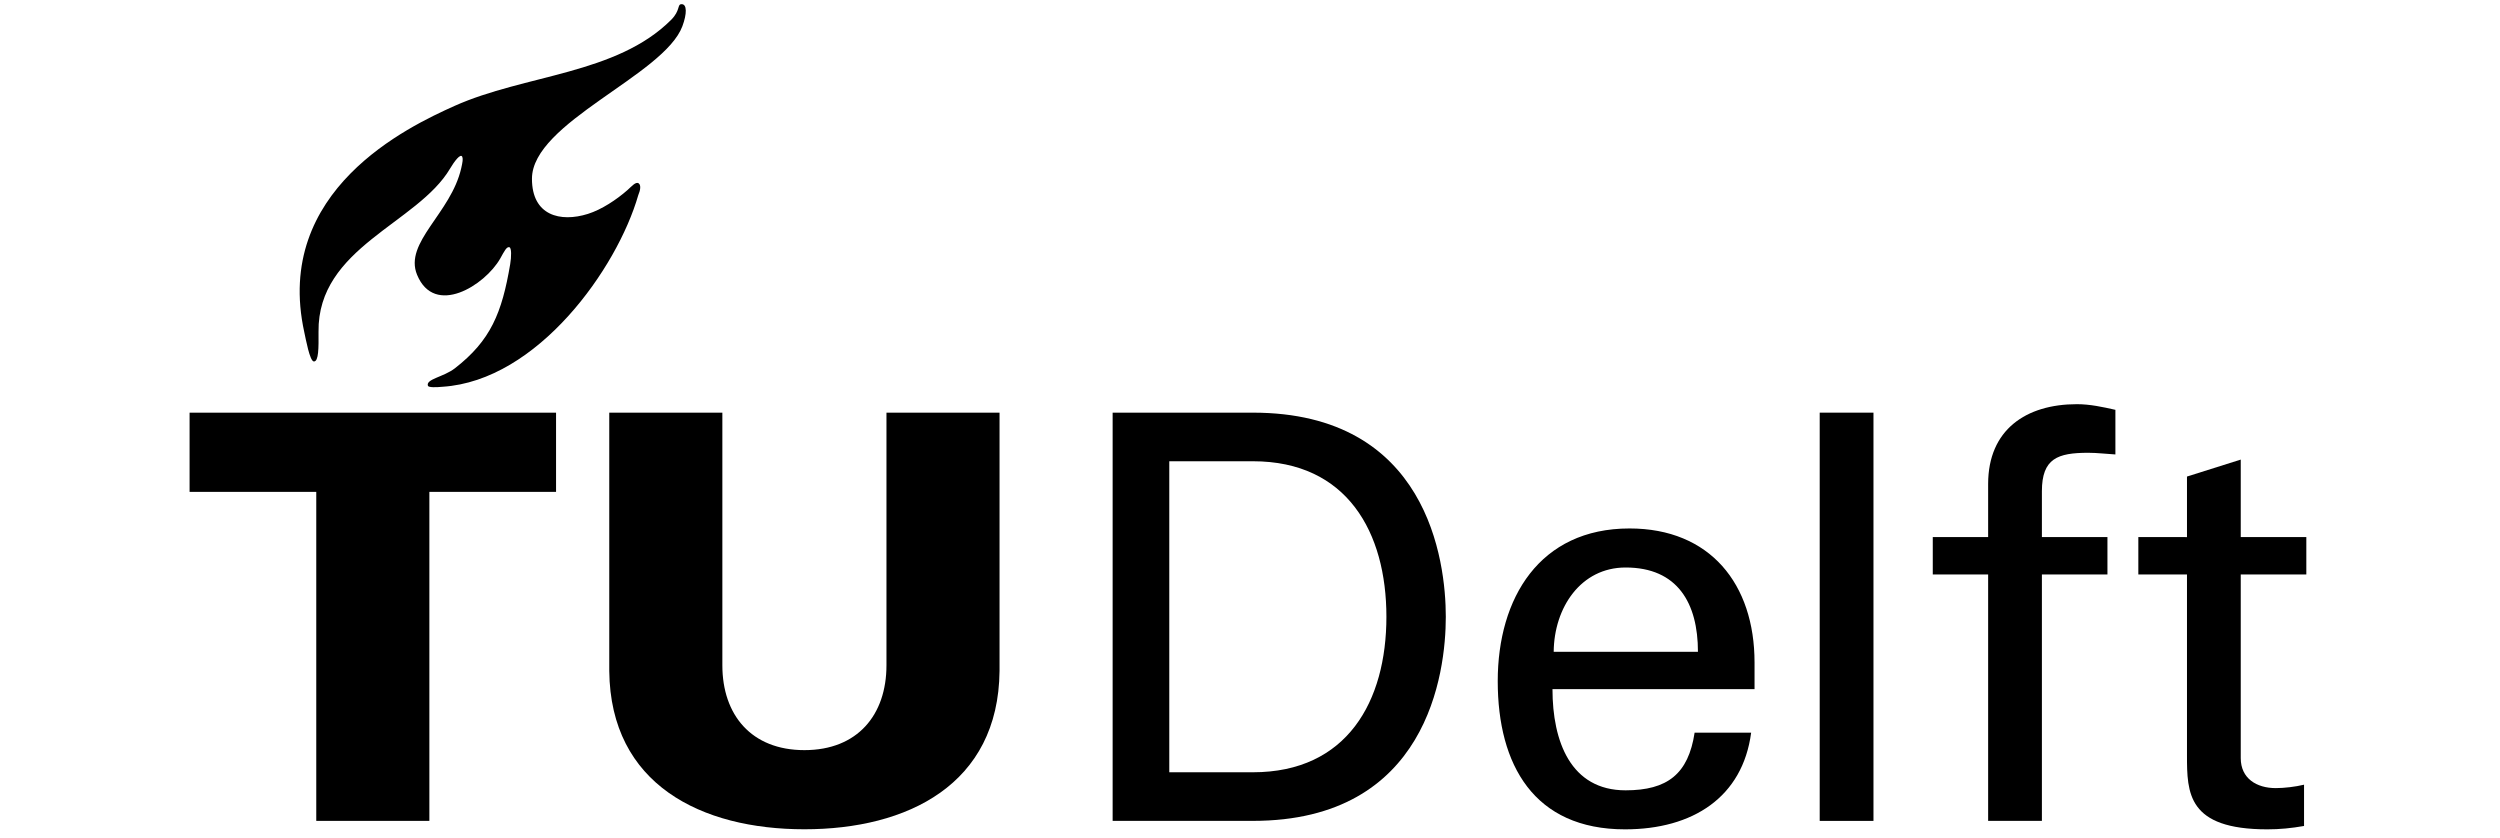 <svg width="600" height="201" viewBox="0 0 511 201" fill="none" xmlns="http://www.w3.org/2000/svg">
<path d="M148.559 180.031C161.319 180.031 168.252 171.562 168.252 159.672V99.036H195.39V161.024C195.124 188.315 173.265 199.027 148.559 199.027C123.853 199.027 101.994 188.315 101.723 161.024V99.036H128.866V159.672C128.866 171.562 135.799 180.031 148.559 180.031Z" fill="black"/>
<path d="M328.387 156.426C328.479 145.801 334.91 136.2 345.643 136.2C358.126 136.2 363.006 144.757 363.006 156.426H328.387ZM376.59 165.387V159.002C376.59 140.138 365.909 126.83 346.585 126.83C325.007 126.83 314.956 143.528 314.956 163.482C314.956 183.574 323.65 199.043 345.504 199.043C361.792 199.043 373.738 191.316 375.776 175.837H362.207C360.707 185.745 355.689 189.678 345.643 189.678C332.468 189.678 328.095 177.962 328.095 165.387H376.59Z" fill="black"/>
<path d="M405.133 99.037H392.229V197.016H405.133V99.037Z" fill="black"/>
<path d="M31.405 197.01H58.548V118.049H88.953V99.042H1V118.049H31.405V197.01Z" fill="black"/>
<path d="M96.602 51.335C89.987 53.414 83.156 51.75 83.171 42.892C83.182 29.394 114.882 18.078 119.275 6.286C120.366 3.347 120.433 0.925 119.024 1.002C118.016 1.058 118.804 2.522 116.587 4.75C103.453 17.884 81.456 17.863 64.574 25.426C53.504 30.398 21.061 45.662 28.527 79.717C28.885 81.33 29.848 86.753 30.841 86.753C31.988 86.753 31.978 83.532 31.947 79.62C31.701 59.343 55.711 53.69 63.525 40.444C64.457 38.857 66.075 36.634 66.459 37.669C66.643 38.165 66.525 38.903 66.208 40.311C63.76 51.197 52.377 58.186 55.603 65.964C59.782 76.067 71.856 68.534 75.558 62.042C76.551 60.255 77.109 59.113 77.775 59.343C78.271 59.517 78.256 61.571 77.944 63.414C75.962 75.129 73.269 81.709 64.692 88.376C61.953 90.511 57.636 90.957 58.205 92.595C58.348 93.02 60.207 92.974 61.686 92.826C84.518 91.366 103.617 64.443 108.676 46.86C109.204 45.621 109.367 44.458 108.804 44.023C108.118 43.491 107.114 44.714 106.095 45.616C103.484 47.91 99.905 50.296 96.602 51.335Z" fill="black"/>
<path d="M445.556 197.01V137.865H461.286V128.894H445.556V117.895C445.556 110.02 449.346 108.668 456.688 108.668C458.849 108.668 461.025 108.95 463.196 109.068V98.361C460.175 97.675 457.098 97.004 453.964 97.004C441.757 97.004 432.653 103.123 432.653 116.164V128.894H419.366V137.865H432.653V197.01H445.556Z" fill="black"/>
<path d="M468.701 128.894V137.865H480.375V181.275C480.375 190.338 480.503 199.043 499.659 199.043C502.639 199.043 505.439 198.766 508.471 198.234V188.326C506.376 188.833 503.724 189.145 501.686 189.145C497.068 189.145 493.279 186.826 493.279 181.951V137.865H509.019V128.894H493.279V110.302L480.375 114.372V128.904L468.701 128.894Z" fill="black"/>
<path d="M222.533 197.01H256.19C298.095 197.01 302.493 161.546 302.493 148.029C302.493 134.521 298.095 99.037 256.19 99.037H222.533V197.01ZM236.128 110.701H256.195C278.842 110.701 288.238 127.788 288.238 148.029C288.238 168.275 278.842 185.346 256.195 185.346H236.128V110.701Z" fill="black"/>
</svg>
